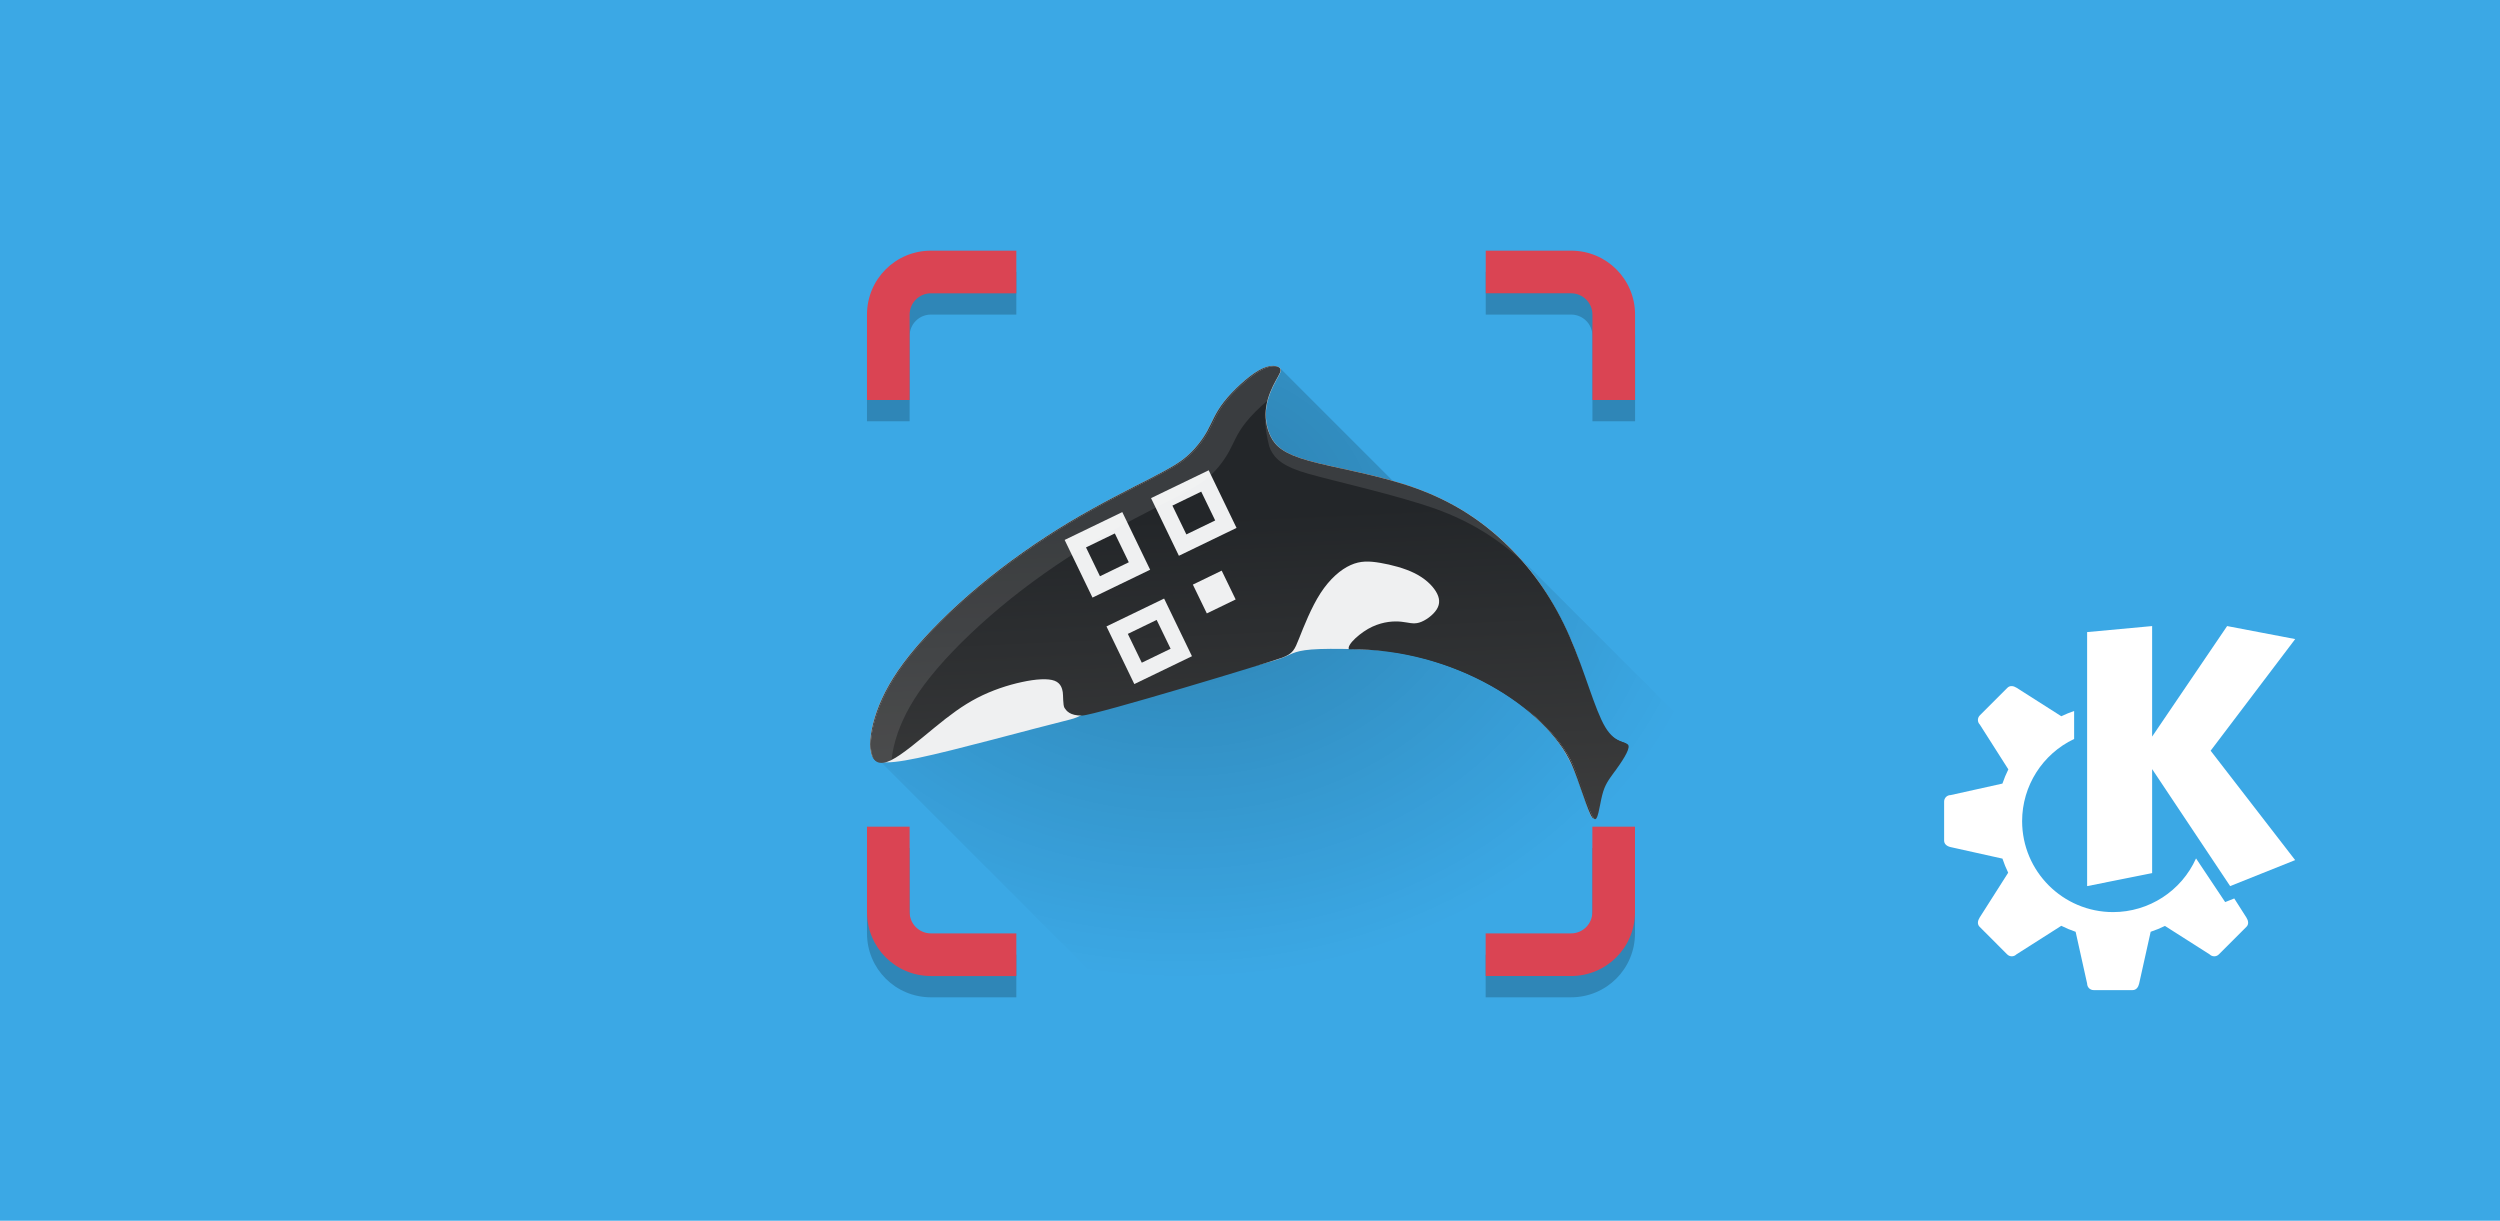 <?xml version="1.0" encoding="UTF-8"?>
<svg id="svg94" width="1024" height="500" version="1.1" viewBox="0 0 1024 500" xml:space="preserve" xmlns="http://www.w3.org/2000/svg" xmlns:xlink="http://www.w3.org/1999/xlink">
    <defs id="defs9">
        <linearGradient id="c" x1="72.839" x2="98.156" y1="52.81" y2="24.853" gradientTransform="matrix(.412 -.411 .373 .414 15.906 47.017)" gradientUnits="userSpaceOnUse">
        <stop id="stop1" stop-color="#3f3f3f" offset="0"/>
        <stop id="stop2" stop-color="#232629" offset="1"/>
        </linearGradient>
        <radialGradient id="a" cx="20.865" cy="17.341" r="18.883" gradientTransform="matrix(.387 0 0 .323 205.57 21.486)" gradientUnits="userSpaceOnUse">
        <stop id="stop5" offset="0"/>
        <stop id="stop6" stop-opacity="0" offset="1"/>
        </radialGradient>
        <linearGradient id="linearGradient16" x1="72.839" x2="98.156" y1="52.81" y2="24.853" gradientTransform="matrix(.412 -.411 .373 .414 15.906 47.017)" gradientUnits="userSpaceOnUse" xlink:href="#c"/>
        <linearGradient id="linearGradient1" x1="72.839" x2="98.156" y1="52.81" y2="24.853" gradientTransform="matrix(.088 -.088 .08 .089 203.92 33.375)" gradientUnits="userSpaceOnUse" xlink:href="#c"/>
    </defs>
    <g id="g1">
        <rect id="rect34" width="1024" height="500" fill="#3ba8e5"/>
        <g id="g1780" transform="matrix(3.3,0,0,3.3,610,150)" fill="#ffffff" stroke-width=".08">
        <path id="path1176" d="m64.863 39.705c-0.199-0.01-0.39 0.05-0.548 0.208l-3.426 3.426c-0.316 0.316-0.316 0.825 0 1.141l3.54 5.56c-0.283 0.572-0.529 1.161-0.734 1.765l-6.43 1.428c-0.447 0-0.807 0.36-0.807 0.807v4.841c0 0.447 0.371 0.71 0.807 0.807l6.433 1.431c0.199 0.598 0.437 1.182 0.712 1.749l-3.546 5.573c-0.24 0.377-0.316 0.825 0 1.141l3.423 3.426c0.316 0.316 0.825 0.316 1.141 0l5.573-3.549c0.576 0.287 1.171 0.536 1.781 0.744l1.428 6.43c0 0.447 0.36 0.807 0.807 0.807h4.841c0.447 0 0.71-0.371 0.807-0.807l1.431-6.433c0.607-0.202 1.2-0.444 1.774-0.725l5.547 3.533c0.316 0.316 0.825 0.316 1.141 0l3.426-3.426c0.316-0.316 0.24-0.764 0-1.141l-1.513-2.377-1.128 0.451-3.615-5.421c-1.822 4.051-5.849 6.659-10.291 6.663-6.239 0-11.296-5.058-11.296-11.296 5e-3 -4.359 2.517-8.325 6.455-10.193v-3.473c-0.543 0.186-1.075 0.404-1.592 0.652l-5.547-3.533c-0.189-0.12-0.394-0.199-0.593-0.208z"/>
        <path id="path1178" d="m82.277 32.254-8.069 0.747v31.529l8.069-1.614v-12.91l9.683 14.524 8.069-3.228-10.49-13.578 10.496-13.856-8.45-1.614-9.308 13.717z"/>
    </g>
    <g id="g2300" transform="matrix(30.586 0 0 30.586 -6050.6 -613.93)" stroke-width=".029">
        <path id="path6" d="m214.96 24.998-1.144 1.952-4.32 3.204 3.848 3.849h5.513c0.791 0 1.429-0.637 1.429-1.429v-2.924l-2.262-2.262-0.922-0.248-2.142-2.142z" fill="url(#a)" opacity=".251" stroke-linecap="round" stroke-width=".124"/>
        <path id="path7" d="m210.29 23.714c-0.475 0-0.857 0.382-0.857 0.857v1.143h0.571v-1.143c0-0.158 0.127-0.286 0.286-0.286h1.143v-0.571zm7.429 0v0.571h1.143c0.158 0 0.286 0.127 0.286 0.286v1.143h0.571v-1.143c0-0.475-0.382-0.857-0.857-0.857zm-8.286 7.714v1.143c0 0.475 0.382 0.857 0.857 0.857h1.143v-0.571h-1.143c-0.158 0-0.286-0.127-0.286-0.286v-1.143zm9.714 0v1.143c0 0.158-0.127 0.286-0.286 0.286h-1.143v0.571h1.143c0.475 0 0.857-0.382 0.857-0.857v-1.143z" opacity=".2" stroke-width=".008"/>
        <path id="path10" d="m210.29 23.429c-0.475 0-0.857 0.382-0.857 0.857v1.143h0.571v-1.143c0-0.158 0.127-0.286 0.286-0.286h1.143v-0.571zm7.429 0v0.571h1.143c0.158 0 0.286 0.127 0.286 0.286v1.143h0.571v-1.143c0-0.475-0.382-0.857-0.857-0.857zm-8.286 7.714v1.143c0 0.475 0.382 0.857 0.857 0.857h1.143v-0.571h-1.143c-0.158 0-0.286-0.127-0.286-0.286v-1.143zm9.714 0v1.143c0 0.158-0.127 0.286-0.286 0.286h-1.143v0.571h1.143c0.475 0 0.857-0.382 0.857-0.857v-1.143z" fill="#da4453" stroke-width=".008"/>
        <g id="g14" transform="matrix(.214 0 0 .214 200.51 23.299)">
            <path id="path5-3" d="m87.027 30.968c-0.275-1.637-0.291-3.453-1.358-5.942-1.067-2.489-2.323-4.36-3.939-5.945-1.616-1.586-3.461-2.791-5.779-3.627-2.319-0.835-5.046-1.258-6.664-1.71-1.617-0.451-2.116-0.929-2.408-1.511-0.292-0.582-0.377-1.27-0.28-1.901 0.097-0.632 0.377-1.214 0.596-1.616 0.219-0.402 0.381-0.631 0.246-0.78s-0.567-0.221-1.246 0.171c-0.68 0.393-1.606 1.249-2.159 1.951-0.553 0.702-0.728 1.244-1.031 1.798-0.302 0.554-0.729 1.112-1.228 1.56-0.499 0.448-1.065 0.778-2.318 1.425-1.253 0.646-3.188 1.605-5.125 2.767-1.937 1.162-3.875 2.526-5.617 3.978s-3.287 2.994-4.362 4.335c-1.076 1.341-1.681 2.481-2.048 3.517-0.367 1.036-0.494 1.967-0.371 2.548 0.123 0.581 0.497 0.811 2.886 0.311s6.797-1.731 9.504-2.405c2.707-0.674 1.057-3.462 1.833-3.724 0.775-0.262 3.981 2.002 4.866 1.654 0.885-0.347 2.124-0.642 3.374-0.936 1.251-0.294 2.523-0.588 3.203-0.85 0.68-0.261 0.775-0.49 2.342-0.544 1.567-0.055 4.606 0.062 6.701 0.352 2.095 0.289 3.244 0.751 4.039 1.281s1.235 1.13 1.657 1.58c0.422 0.45 0.826 0.75 1.427 1.325 0.601 0.574 1.397 1.42 2.006 2.707s1.029 3.01 1.29 3.336-0.48-2.008-0.275-2.641c0.205-0.633 0.515-0.828 0.24-2.464z" fill="#eff0f1" stroke-width=".029"/>
            <path id="path9" d="m88.393 33.133c0.389-0.537 0.928-1.322 0.845-1.601-0.083-0.279-0.787-0.053-1.451-1.152-0.664-1.099-1.285-3.519-2.23-5.676-0.945-2.157-2.209-4.04-3.825-5.625-1.616-1.586-3.461-2.791-5.779-3.627-2.319-0.835-5.046-1.258-6.663-1.71-1.617-0.451-2.116-0.929-2.408-1.511-0.292-0.582-0.377-1.27-0.28-1.901 0.097-0.632 0.377-1.214 0.596-1.616 0.219-0.402 0.381-0.631 0.246-0.78s-0.567-0.221-1.246 0.171c-0.68 0.393-1.606 1.249-2.158 1.951-0.553 0.702-0.728 1.244-1.031 1.798-0.303 0.554-0.729 1.112-1.228 1.56-0.499 0.448-1.065 0.778-2.318 1.425-1.253 0.646-3.188 1.605-5.125 2.767-1.937 1.162-3.875 2.526-5.617 3.978s-3.287 2.994-4.362 4.335c-1.076 1.341-1.681 2.481-2.049 3.517-0.367 1.036-0.494 1.967-0.371 2.548 0.123 0.581 0.497 0.811 1.217 0.462 0.72-0.349 1.784-1.276 2.723-2.046 0.94-0.77 1.755-1.382 2.664-1.853 0.909-0.471 1.912-0.801 2.791-0.991 0.879-0.19 1.634-0.24 2.045-0.08 0.411 0.159 0.477 0.529 0.51 0.714 0.033 0.185 0.003 0.818 0.109 0.981 0.105 0.163 0.316 0.489 1.098 0.48 0.782-9e-3 11.828-3.354 12.508-3.615 0.68-0.261 0.775-0.49 1.059-1.208 0.284-0.717 0.762-1.935 1.339-2.828 0.577-0.893 1.26-1.473 1.874-1.751 0.614-0.278 1.167-0.258 1.855-0.141 0.688 0.117 1.516 0.332 2.153 0.65 0.636 0.319 1.085 0.742 1.326 1.139 0.241 0.396 0.274 0.766 0.047 1.126-0.226 0.36-0.708 0.707-1.091 0.821-0.384 0.114-0.661-0.01-1.119-0.056-0.458-0.046-1.094-0.013-1.803 0.307-0.708 0.321-1.629 1.133-1.469 1.421 6.578-0.082 12.435 3.724 14.002 7.219 0.503 1.123 1.029 3.01 1.29 3.336 0.261 0.326 0.362-0.746 0.531-1.427 0.17-0.681 0.409-0.973 0.797-1.511z" fill="url(#linearGradient16)" stroke-width=".065"/>
            <path id="path15" d="m53.987 18.681 1.743 3.6 3.6-1.743-1.743-3.6zm5.401-2.614 1.743 3.601 3.6-1.743-1.743-3.6zm-4.065 3.079 1.8-0.871 0.871 1.8-1.8 0.871zm5.401-2.614 1.8-0.871 0.871 1.8-1.8 0.871zm-4.123 7.55 1.743 3.6 3.6-1.743-1.743-3.6zm5.401-2.614 0.871 1.8 1.8-0.871-0.871-1.8zm-4.065 3.079 1.8-0.871 0.871 1.8-1.8 0.871z" color="#232629" fill="#eff0f1" stroke-width=".229"/>
            <path id="path16" d="m67.023 7.816c-0.21 0.012-0.486 0.093-0.825 0.289-0.34 0.196-0.742 0.508-1.128 0.859-0.193 0.175-0.382 0.362-0.557 0.547s-0.336 0.369-0.474 0.544c-0.553 0.702-0.729 1.245-1.031 1.799-0.151 0.277-0.335 0.555-0.542 0.82-0.104 0.133-0.213 0.261-0.328 0.385-0.114 0.123-0.235 0.243-0.359 0.354-0.499 0.448-1.064 0.778-2.318 1.424-0.627 0.323-1.422 0.724-2.305 1.19-0.882 0.466-1.851 0.997-2.82 1.578-1.937 1.162-3.875 2.524-5.617 3.976-0.87 0.726-1.692 1.477-2.43 2.211-0.369 0.367-0.718 0.73-1.042 1.086-0.323 0.356-0.622 0.704-0.891 1.039-0.538 0.67-0.96 1.29-1.292 1.872-0.332 0.582-0.574 1.128-0.758 1.646-0.183 0.518-0.307 1.008-0.37 1.443-1.13e-4 7.84e-4 1.13e-4 0.002 0 0.003-0.062 0.434-0.064 0.812-0.003 1.101 0.039 0.184 0.108 0.329 0.201 0.435 0.017 0.019 0.031 0.041 0.049 0.057 0.081 0.071 0.181 0.117 0.299 0.13 0.119 0.013 0.255-0.005 0.414-0.057 0.079-0.026 0.165-0.06 0.255-0.104 0.01-5e-3 0.023-0.016 0.034-0.021 0.045-0.494 0.167-1.069 0.388-1.693 0.367-1.036 0.971-2.177 2.047-3.518 1.076-1.341 2.62-2.881 4.362-4.333s3.682-2.817 5.62-3.979c1.937-1.162 3.872-2.122 5.125-2.768 1.253-0.646 1.819-0.977 2.318-1.424 0.499-0.448 0.924-1.006 1.226-1.56 0.303-0.554 0.479-1.095 1.031-1.797 0.358-0.455 0.872-0.966 1.375-1.383 7.2e-4 -0.003 0.002-0.005 0.003-0.008 0.059-0.225 0.137-0.43 0.221-0.628 0.098-0.232 0.199-0.445 0.294-0.62 0.165-0.303 0.297-0.507 0.294-0.654-5.11e-4 -0.049-0.016-0.09-0.049-0.128-0.068-0.075-0.21-0.13-0.419-0.117zm-0.409 2.453c-0.171 0.452-0.112 1.423 0.174 2.552 0.03 0.077 0.054 0.156 0.091 0.229 0.292 0.582 0.791 1.059 2.409 1.51 1.617 0.451 5.613 1.352 7.932 2.187 2.122 0.764 3.843 1.842 5.359 3.234-0.272-0.31-0.553-0.614-0.849-0.904-1.616-1.586-3.459-2.79-5.778-3.625-0.58-0.209-1.185-0.393-1.792-0.557-1.821-0.493-3.659-0.815-4.872-1.154-1.617-0.451-2.117-0.928-2.409-1.51-0.292-0.582-0.376-1.269-0.279-1.901 0.003-0.021 0.009-0.041 0.013-0.062z" fill="#ffffff" opacity=".109" stroke-width=".065"/>
            </g>
            <path id="path11" d="m219.16 29.936c-0.059-0.351-0.062-0.74-0.291-1.273-0.229-0.533-0.498-0.934-0.844-1.274-0.346-0.34-0.742-0.598-1.238-0.777-0.497-0.179-1.081-0.27-1.428-0.366-0.347-0.097-0.453-0.199-0.516-0.324-0.063-0.125-0.081-0.272-0.06-0.407 0.021-0.135 0.081-0.26 0.128-0.346 0.047-0.086 0.082-0.135 0.053-0.167-0.029-0.032-0.121-0.047-0.267 0.037-0.146 0.084-0.344 0.268-0.463 0.418-0.118 0.15-0.156 0.267-0.221 0.385-0.065 0.119-0.156 0.238-0.263 0.334-0.107 0.096-0.228 0.167-0.497 0.305-0.269 0.139-0.683 0.344-1.098 0.593-0.415 0.249-0.83 0.541-1.204 0.853-0.373 0.311-0.704 0.642-0.935 0.929-0.231 0.287-0.36 0.532-0.439 0.754-0.079 0.222-0.106 0.422-0.08 0.546 0.026 0.125 0.106 0.174 0.618 0.067s1.457-0.371 2.037-0.515c0.58-0.145 0.227-0.742 0.393-0.798 0.166-0.056 0.853 0.429 1.043 0.354 0.19-0.074 0.455-0.138 0.723-0.201 0.268-0.063 0.541-0.126 0.686-0.182 0.146-0.056 0.166-0.105 0.502-0.117 0.336-0.012 0.987 0.013 1.436 0.075 0.449 0.062 0.695 0.161 0.866 0.275 0.17 0.114 0.265 0.242 0.355 0.339 0.09 0.097 0.177 0.161 0.306 0.284 0.129 0.123 0.299 0.304 0.43 0.58 0.13 0.276 0.221 0.645 0.276 0.715 0.056 0.07-0.103-0.43-0.059-0.566 0.044-0.136 0.11-0.177 0.051-0.528z" fill="#eff0f1" stroke-width=".006"/>
            <path id="path12" d="m219.45 30.4c0.083-0.115 0.199-0.283 0.181-0.343-0.018-0.06-0.169-0.011-0.311-0.247-0.142-0.236-0.275-0.754-0.478-1.216-0.202-0.462-0.473-0.866-0.82-1.206-0.346-0.34-0.742-0.598-1.238-0.777-0.497-0.179-1.081-0.27-1.428-0.366-0.347-0.097-0.453-0.199-0.516-0.324-0.063-0.125-0.081-0.272-0.06-0.407 0.021-0.135 0.081-0.26 0.128-0.346 0.047-0.086 0.082-0.135 0.053-0.167-0.029-0.032-0.121-0.047-0.267 0.037-0.146 0.084-0.344 0.268-0.463 0.418-0.118 0.15-0.156 0.267-0.221 0.385-0.065 0.119-0.156 0.238-0.263 0.334-0.107 0.096-0.228 0.167-0.497 0.305-0.269 0.139-0.683 0.344-1.098 0.593-0.415 0.249-0.83 0.541-1.204 0.852s-0.704 0.642-0.935 0.929c-0.231 0.287-0.36 0.532-0.439 0.754-0.079 0.222-0.106 0.422-0.08 0.546 0.026 0.125 0.106 0.174 0.261 0.099 0.154-0.075 0.382-0.273 0.584-0.438 0.201-0.165 0.376-0.296 0.571-0.397 0.195-0.101 0.41-0.172 0.598-0.212 0.188-0.041 0.35-0.051 0.438-0.017 0.088 0.034 0.102 0.113 0.109 0.153 7e-3 0.04 7.3e-4 0.175 0.023 0.21 0.023 0.035 0.068 0.105 0.235 0.103 0.168-0.002 2.535-0.719 2.68-0.775 0.146-0.056 0.166-0.105 0.227-0.259 0.061-0.154 0.163-0.415 0.287-0.606 0.124-0.191 0.27-0.316 0.402-0.375 0.132-0.06 0.25-0.055 0.398-0.03 0.147 0.025 0.325 0.071 0.461 0.139 0.136 0.068 0.232 0.159 0.284 0.244 0.052 0.085 0.059 0.164 0.01 0.241-0.049 0.077-0.152 0.152-0.234 0.176-0.082 0.024-0.142-0.002-0.24-0.012-0.098-0.01-0.235-0.003-0.386 0.066-0.152 0.069-0.349 0.243-0.315 0.304 1.409-0.018 2.665 0.798 3.001 1.547 0.108 0.241 0.221 0.645 0.276 0.715 0.056 0.07 0.077-0.16 0.114-0.306 0.036-0.146 0.088-0.209 0.171-0.324z" fill="url(#linearGradient1)" stroke-width=".014"/>
            <path id="path13" d="m212.08 27.303 0.373 0.772 0.772-0.373-0.373-0.772zm1.157-0.56 0.373 0.772 0.772-0.373-0.373-0.772zm-0.871 0.66 0.386-0.187 0.187 0.386-0.386 0.187zm1.157-0.56 0.386-0.187 0.187 0.386-0.386 0.187zm-0.883 1.618 0.373 0.772 0.772-0.373-0.373-0.772zm1.157-0.56 0.187 0.386 0.386-0.187-0.187-0.386zm-0.871 0.66 0.386-0.187 0.187 0.386-0.386 0.187z" color="#232629" fill="#eff0f1" stroke-width=".049"/>
            <path id="path14" d="m214.87 24.974c-0.045 0.003-0.104 0.02-0.177 0.062-0.073 0.042-0.159 0.109-0.242 0.184-0.041 0.038-0.082 0.078-0.119 0.117-0.037 0.04-0.072 0.079-0.102 0.117-0.118 0.15-0.156 0.267-0.221 0.386-0.032 0.059-0.072 0.119-0.116 0.176-0.022 0.028-0.046 0.056-0.07 0.083-0.025 0.026-0.05 0.052-0.077 0.076-0.107 0.096-0.228 0.167-0.497 0.305-0.134 0.069-0.305 0.155-0.494 0.255-0.189 0.1-0.397 0.214-0.604 0.338-0.415 0.249-0.83 0.541-1.204 0.852-0.187 0.156-0.362 0.316-0.521 0.474-0.079 0.079-0.154 0.156-0.223 0.233-0.069 0.076-0.133 0.151-0.191 0.223-0.115 0.144-0.206 0.276-0.277 0.401-0.071 0.125-0.123 0.242-0.162 0.353-0.039 0.111-0.066 0.216-0.079 0.309-3e-5 1.68e-4 2e-5 3.86e-4 0 5.57e-4 -0.013 0.093-0.014 0.174-5.6e-4 0.236 8e-3 0.039 0.023 0.07 0.043 0.093 4e-3 0.004 7e-3 0.009 0.011 0.012 0.017 0.015 0.039 0.025 0.064 0.028 0.025 0.003 0.055-0.001 0.089-0.012 0.017-0.006 0.035-0.013 0.055-0.022 2e-3 -0.001 5e-3 -0.003 7e-3 -0.004 0.01-0.106 0.036-0.229 0.083-0.363 0.079-0.222 0.208-0.467 0.439-0.754 0.23-0.287 0.561-0.617 0.935-0.929s0.789-0.604 1.204-0.853c0.415-0.249 0.83-0.455 1.098-0.593 0.269-0.139 0.39-0.209 0.497-0.305 0.107-0.096 0.198-0.216 0.263-0.334 0.065-0.119 0.103-0.235 0.221-0.385 0.077-0.098 0.187-0.207 0.295-0.296 1.6e-4 -5.89e-4 4.1e-4 -0.001 5.6e-4 -0.002 0.013-0.048 0.029-0.092 0.047-0.134 0.021-0.05 0.043-0.095 0.063-0.133 0.035-0.065 0.064-0.109 0.063-0.14-1.1e-4 -0.01-3e-3 -0.019-0.011-0.027-0.015-0.016-0.045-0.028-0.09-0.025zm-0.088 0.526c-0.037 0.097-0.024 0.305 0.037 0.547 7e-3 0.016 0.012 0.033 0.019 0.049 0.063 0.125 0.17 0.227 0.516 0.324 0.347 0.097 1.203 0.29 1.7 0.469 0.455 0.164 0.824 0.395 1.148 0.693-0.058-0.066-0.119-0.132-0.182-0.194-0.346-0.34-0.741-0.598-1.238-0.777-0.124-0.045-0.254-0.084-0.384-0.119-0.39-0.106-0.784-0.175-1.044-0.247-0.347-0.097-0.454-0.199-0.516-0.324-0.063-0.125-0.081-0.272-0.06-0.407 7.1e-4 -0.005 2e-3 -0.009 3e-3 -0.013z" fill="#ffffff" opacity=".109" stroke-width=".014"/>
        </g>
    </g>
    <g id="layer2" transform="translate(0 .874)" display="none" fill="#000000">
        <rect id="rect2" x="50" y="-25" width="924" height="74.345" fill-rule="evenodd"/>
        <rect id="rect3" x="-38" y="450" width="1030.9" height="150" fill-rule="evenodd"/>
        <rect id="rect4" x="974" y="-58.874" width="88" height="758.87" fill-rule="evenodd"/>
        <rect id="rect5" x="-25.564" y="-58.874" width="75.564" height="720.14" fill-rule="evenodd"/>
        <circle id="path5-7" cx="772.54" cy="121.56" r="41.5" opacity=".45" stroke-width=".378" style="paint-order:fill markers stroke"/>
        <circle id="path5" cx="124.5" cy="121.82" r="41.5" opacity=".45" stroke-width=".378" style="paint-order:fill markers stroke"/>
        <circle id="path5-7-3" cx="905.5" cy="121.56" r="41.5" opacity=".45" stroke-width=".378" style="paint-order:fill markers stroke"/>
    </g>
</svg>
